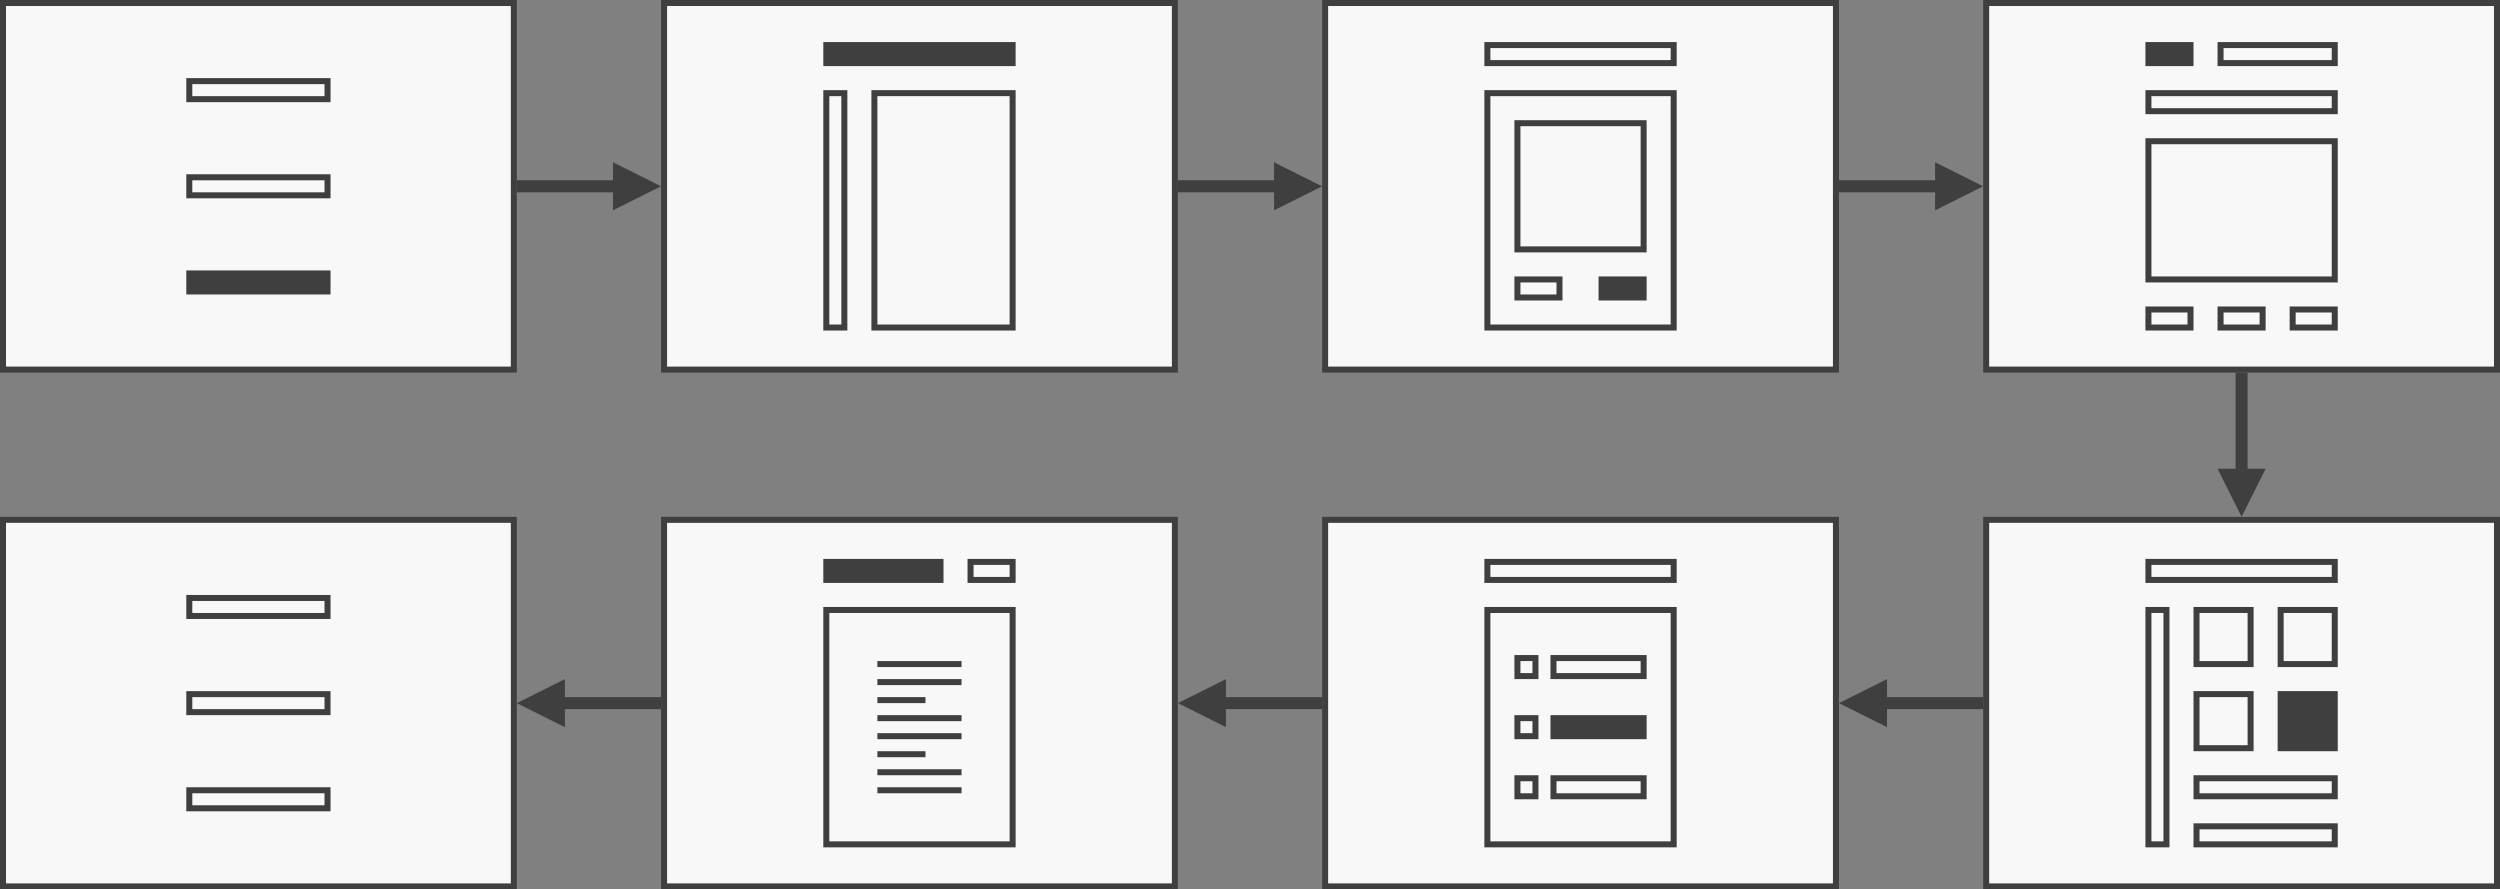 <?xml version="1.0" encoding="utf-8"?>
<!-- Generator: Adobe Illustrator 19.0.0, SVG Export Plug-In . SVG Version: 6.00 Build 0)  -->
<svg version="1.1" id="Layer_1" xmlns="http://www.w3.org/2000/svg" xmlns:xlink="http://www.w3.org/1999/xlink" x="0px" y="0px"
	 width="832px" height="296px" viewBox="0 0 832 296" style="enable-background:new 0 0 832 296;" xml:space="preserve">
<rect x="0" y="0" width="832" height="296" fill="#808080" stroke="none"/>
<style type="text/css">
	.st0{fill:#F8F8F8;}
	.st1{fill:#3F3F3F;}
</style>
<g id="XMLID_6208_">
	<rect id="XMLID_195_" x="1" y="1" class="st0" width="170" height="122"/>
	<path id="XMLID_191_" class="st1" d="M170,2v120H2V2H170 M172,0H0v124h172V0L172,0z"/>
</g>
<g id="XMLID_6207_">
	<rect id="XMLID_190_" x="221" y="1" class="st0" width="170" height="122"/>
	<path id="XMLID_186_" class="st1" d="M390,2v120H222V2H390 M392,0H220v124h172V0L392,0z"/>
</g>
<g id="XMLID_6206_">
	<rect id="XMLID_185_" x="441" y="1" class="st0" width="170" height="122"/>
	<path id="XMLID_181_" class="st1" d="M610,2v120H442V2H610 M612,0H440v124h172V0L612,0z"/>
</g>
<g id="XMLID_6205_">
	<rect id="XMLID_180_" x="661" y="1" class="st0" width="170" height="122"/>
	<path id="XMLID_176_" class="st1" d="M830,2v120H662V2H830 M832,0H660v124h172V0L832,0z"/>
</g>
<g id="XMLID_6204_">
	<rect id="XMLID_175_" x="1" y="173" class="st0" width="170" height="122"/>
	<path id="XMLID_171_" class="st1" d="M170,174v120H2V174H170 M172,172H0v124h172V172L172,172z"/>
</g>
<g id="XMLID_6203_">
	<rect id="XMLID_170_" x="221" y="173" class="st0" width="170" height="122"/>
	<path id="XMLID_166_" class="st1" d="M390,174v120H222V174H390 M392,172H220v124h172V172L392,172z"/>
</g>
<g id="XMLID_6201_">
	<rect id="XMLID_165_" x="441" y="173" class="st0" width="170" height="122"/>
	<path id="XMLID_161_" class="st1" d="M610,174v120H442V174H610 M612,172H440v124h172V172L612,172z"/>
</g>
<g id="XMLID_6198_">
	<rect id="XMLID_160_" x="661" y="173" class="st0" width="170" height="122"/>
	<path id="XMLID_156_" class="st1" d="M830,174v120H662V174H830 M832,172H660v124h172V172L832,172z"/>
</g>
<polygon id="XMLID_2_" class="st1" points="204,60 172,60 172,64 204,64 204,70 220,62 204,54 "/>
<polygon id="XMLID_203_" class="st1" points="424,60 392,60 392,64 424,64 424,70 440,62 424,54 "/>
<polygon id="XMLID_204_" class="st1" points="644,60 612,60 612,64 644,64 644,70 660,62 644,54 "/>
<polygon id="XMLID_205_" class="st1" points="628,226 612,234 628,242 628,236 660,236 660,232 628,232 "/>
<polygon id="XMLID_206_" class="st1" points="408,226 392,234 408,242 408,236 440,236 440,232 408,232 "/>
<polygon id="XMLID_207_" class="st1" points="188,226 172,234 188,242 188,236 220,236 220,232 188,232 "/>
<polygon id="XMLID_208_" class="st1" points="748,156 748,124 744,124 744,156 738,156 746,172 754,156 "/>
<g id="XMLID_6175_">
	<path id="XMLID_152_" class="st1" d="M108,28v4H64v-4H108 M110,26H62v8h48V26L110,26z"/>
</g>
<g id="XMLID_6174_">
	<path id="XMLID_146_" class="st1" d="M108,60v4H64v-4H108 M110,58H62v8h48V58L110,58z"/>
</g>
<g id="XMLID_6173_">
	<rect id="XMLID_150_" x="62" y="90" class="st1" width="48" height="8"/>
</g>
<g id="XMLID_6171_">
	<path id="XMLID_142_" class="st1" d="M108,200v4H64v-4H108 M110,198H62v8h48V198L110,198z"/>
</g>
<g id="XMLID_6170_">
	<path id="XMLID_138_" class="st1" d="M108,232v4H64v-4H108 M110,230H62v8h48V230L110,230z"/>
</g>
<g id="XMLID_6169_">
	<path id="XMLID_132_" class="st1" d="M108,264v4H64v-4H108 M110,262H62v8h48V262L110,262z"/>
</g>
<g id="XMLID_6097_">
	<rect id="XMLID_136_" x="274" y="14" class="st1" width="64" height="8"/>
</g>
<g id="XMLID_6096_">
	<path id="XMLID_128_" class="st1" d="M336,32v76h-44V32H336 M338,30h-48v80h48V30L338,30z"/>
</g>
<g id="XMLID_6095_">
	<path id="XMLID_124_" class="st1" d="M280,32v76h-4V32H280 M282,30h-8v80h8V30L282,30z"/>
</g>
<g id="XMLID_6093_">
	<path id="XMLID_120_" class="st1" d="M556,16v4h-60v-4H556 M558,14h-64v8h64V14L558,14z"/>
</g>
<g id="XMLID_6091_">
	<path id="XMLID_116_" class="st1" d="M546,42v40h-40V42H546 M548,40h-44v44h44V40L548,40z"/>
</g>
<g id="XMLID_6088_">
	<path id="XMLID_110_" class="st1" d="M518,94v4h-12v-4H518 M520,92h-16v8h16V92L520,92z"/>
</g>
<g id="XMLID_6079_">
	<rect id="XMLID_114_" x="532" y="92" class="st1" width="16" height="8"/>
</g>
<g id="XMLID_6075_">
	<path id="XMLID_106_" class="st1" d="M556,32v76h-60V32H556 M558,30h-64v80h64V30L558,30z"/>
</g>
<g id="XMLID_6072_">
	<path id="XMLID_102_" class="st1" d="M776,16v4h-36v-4H776 M778,14h-40v8h40V14L778,14z"/>
</g>
<g id="XMLID_6070_">
	<path id="XMLID_98_" class="st1" d="M752,104v4h-12v-4H752 M754,102h-16v8h16V102L754,102z"/>
</g>
<g id="XMLID_6066_">
	<path id="XMLID_90_" class="st1" d="M776,32v4h-60v-4H776 M778,30h-64v8h64V30L778,30z"/>
</g>
<g id="XMLID_6065_">
	<path id="XMLID_94_" class="st1" d="M728,104v4h-12v-4H728 M730,102h-16v8h16V102L730,102z"/>
</g>
<g id="XMLID_6064_">
	<path id="XMLID_86_" class="st1" d="M776,104v4h-12v-4H776 M778,102h-16v8h16V102L778,102z"/>
</g>
<g id="XMLID_6063_">
	<path id="XMLID_80_" class="st1" d="M776,48v44h-60V48H776 M778,46h-64v48h64V46L778,46z"/>
</g>
<g id="XMLID_6061_">
	<rect id="XMLID_84_" x="714" y="14" class="st1" width="16" height="8"/>
</g>
<g id="XMLID_6056_">
	<path id="XMLID_76_" class="st1" d="M776,188v4h-60v-4H776 M778,186h-64v8h64V186L778,186z"/>
</g>
<g id="XMLID_6055_">
	<path id="XMLID_72_" class="st1" d="M776,276v4h-44v-4H776 M778,274h-48v8h48V274L778,274z"/>
</g>
<g id="XMLID_6054_">
	<path id="XMLID_68_" class="st1" d="M776,260v4h-44v-4H776 M778,258h-48v8h48V258L778,258z"/>
</g>
<g id="XMLID_6053_">
	<path id="XMLID_64_" class="st1" d="M748,204v16h-16v-16H748 M750,202h-20v20h20V202L750,202z"/>
</g>
<g id="XMLID_6045_">
	<path id="XMLID_60_" class="st1" d="M776,204v16h-16v-16H776 M778,202h-20v20h20V202L778,202z"/>
</g>
<g id="XMLID_6043_">
	<path id="XMLID_54_" class="st1" d="M748,232v16h-16v-16H748 M750,230h-20v20h20V230L750,230z"/>
</g>
<g id="XMLID_6041_">
	<rect id="XMLID_58_" x="758" y="230" class="st1" width="20" height="20"/>
</g>
<g id="XMLID_6040_">
	<path id="XMLID_50_" class="st1" d="M720,204v76h-4v-76H720 M722,202h-8v80h8V202L722,202z"/>
</g>
<g id="XMLID_6038_">
	<path id="XMLID_46_" class="st1" d="M556,188v4h-60v-4H556 M558,186h-64v8h64V186L558,186z"/>
</g>
<g id="XMLID_6037_">
	<path id="XMLID_42_" class="st1" d="M546,220v4h-28v-4H546 M548,218h-32v8h32V218L548,218z"/>
</g>
<g id="XMLID_6033_">
	<path id="XMLID_37_" class="st1" d="M510,220v4h-4v-4H510 M512,218h-8v8h8V218L512,218z"/>
</g>
<g id="XMLID_6030_">
	<rect id="XMLID_197_" x="516" y="238" class="st1" width="32" height="8"/>
</g>
<g id="XMLID_6014_">
	<path id="XMLID_33_" class="st1" d="M510,240v4h-4v-4H510 M512,238h-8v8h8V238L512,238z"/>
</g>
<g id="XMLID_5976_">
	<path id="XMLID_29_" class="st1" d="M546,260v4h-28v-4H546 M548,258h-32v8h32V258L548,258z"/>
</g>
<g id="XMLID_5975_">
	<path id="XMLID_25_" class="st1" d="M510,260v4h-4v-4H510 M512,258h-8v8h8V258L512,258z"/>
</g>
<g id="XMLID_5972_">
	<path id="XMLID_70_" class="st1" d="M556,204v76h-60v-76H556 M558,202h-64v80h64V202L558,202z"/>
</g>
<g id="XMLID_5952_">
	<rect id="XMLID_198_" x="274" y="186" class="st1" width="40" height="8"/>
</g>
<g id="XMLID_5951_">
	<path id="XMLID_168_" class="st1" d="M336,188v4h-12v-4H336 M338,186h-16v8h16V186L338,186z"/>
</g>
<g id="XMLID_5949_">
	<path id="XMLID_183_" class="st1" d="M336,204v76h-60v-76H336 M338,202h-64v80h64V202L338,202z"/>
</g>
<rect id="XMLID_5947_" x="292" y="220" class="st1" width="28" height="2"/>
<rect id="XMLID_5946_" x="292" y="226" class="st1" width="28" height="2"/>
<rect id="XMLID_5945_" x="292" y="238" class="st1" width="28" height="2"/>
<rect id="XMLID_5944_" x="292" y="244" class="st1" width="28" height="2"/>
<rect id="XMLID_5943_" x="292" y="250" class="st1" width="16" height="2"/>
<rect id="XMLID_5942_" x="292" y="256" class="st1" width="28" height="2"/>
<rect id="XMLID_5941_" x="292" y="262" class="st1" width="28" height="2"/>
<rect id="XMLID_5940_" x="292" y="232" class="st1" width="16" height="2"/>
</svg>

